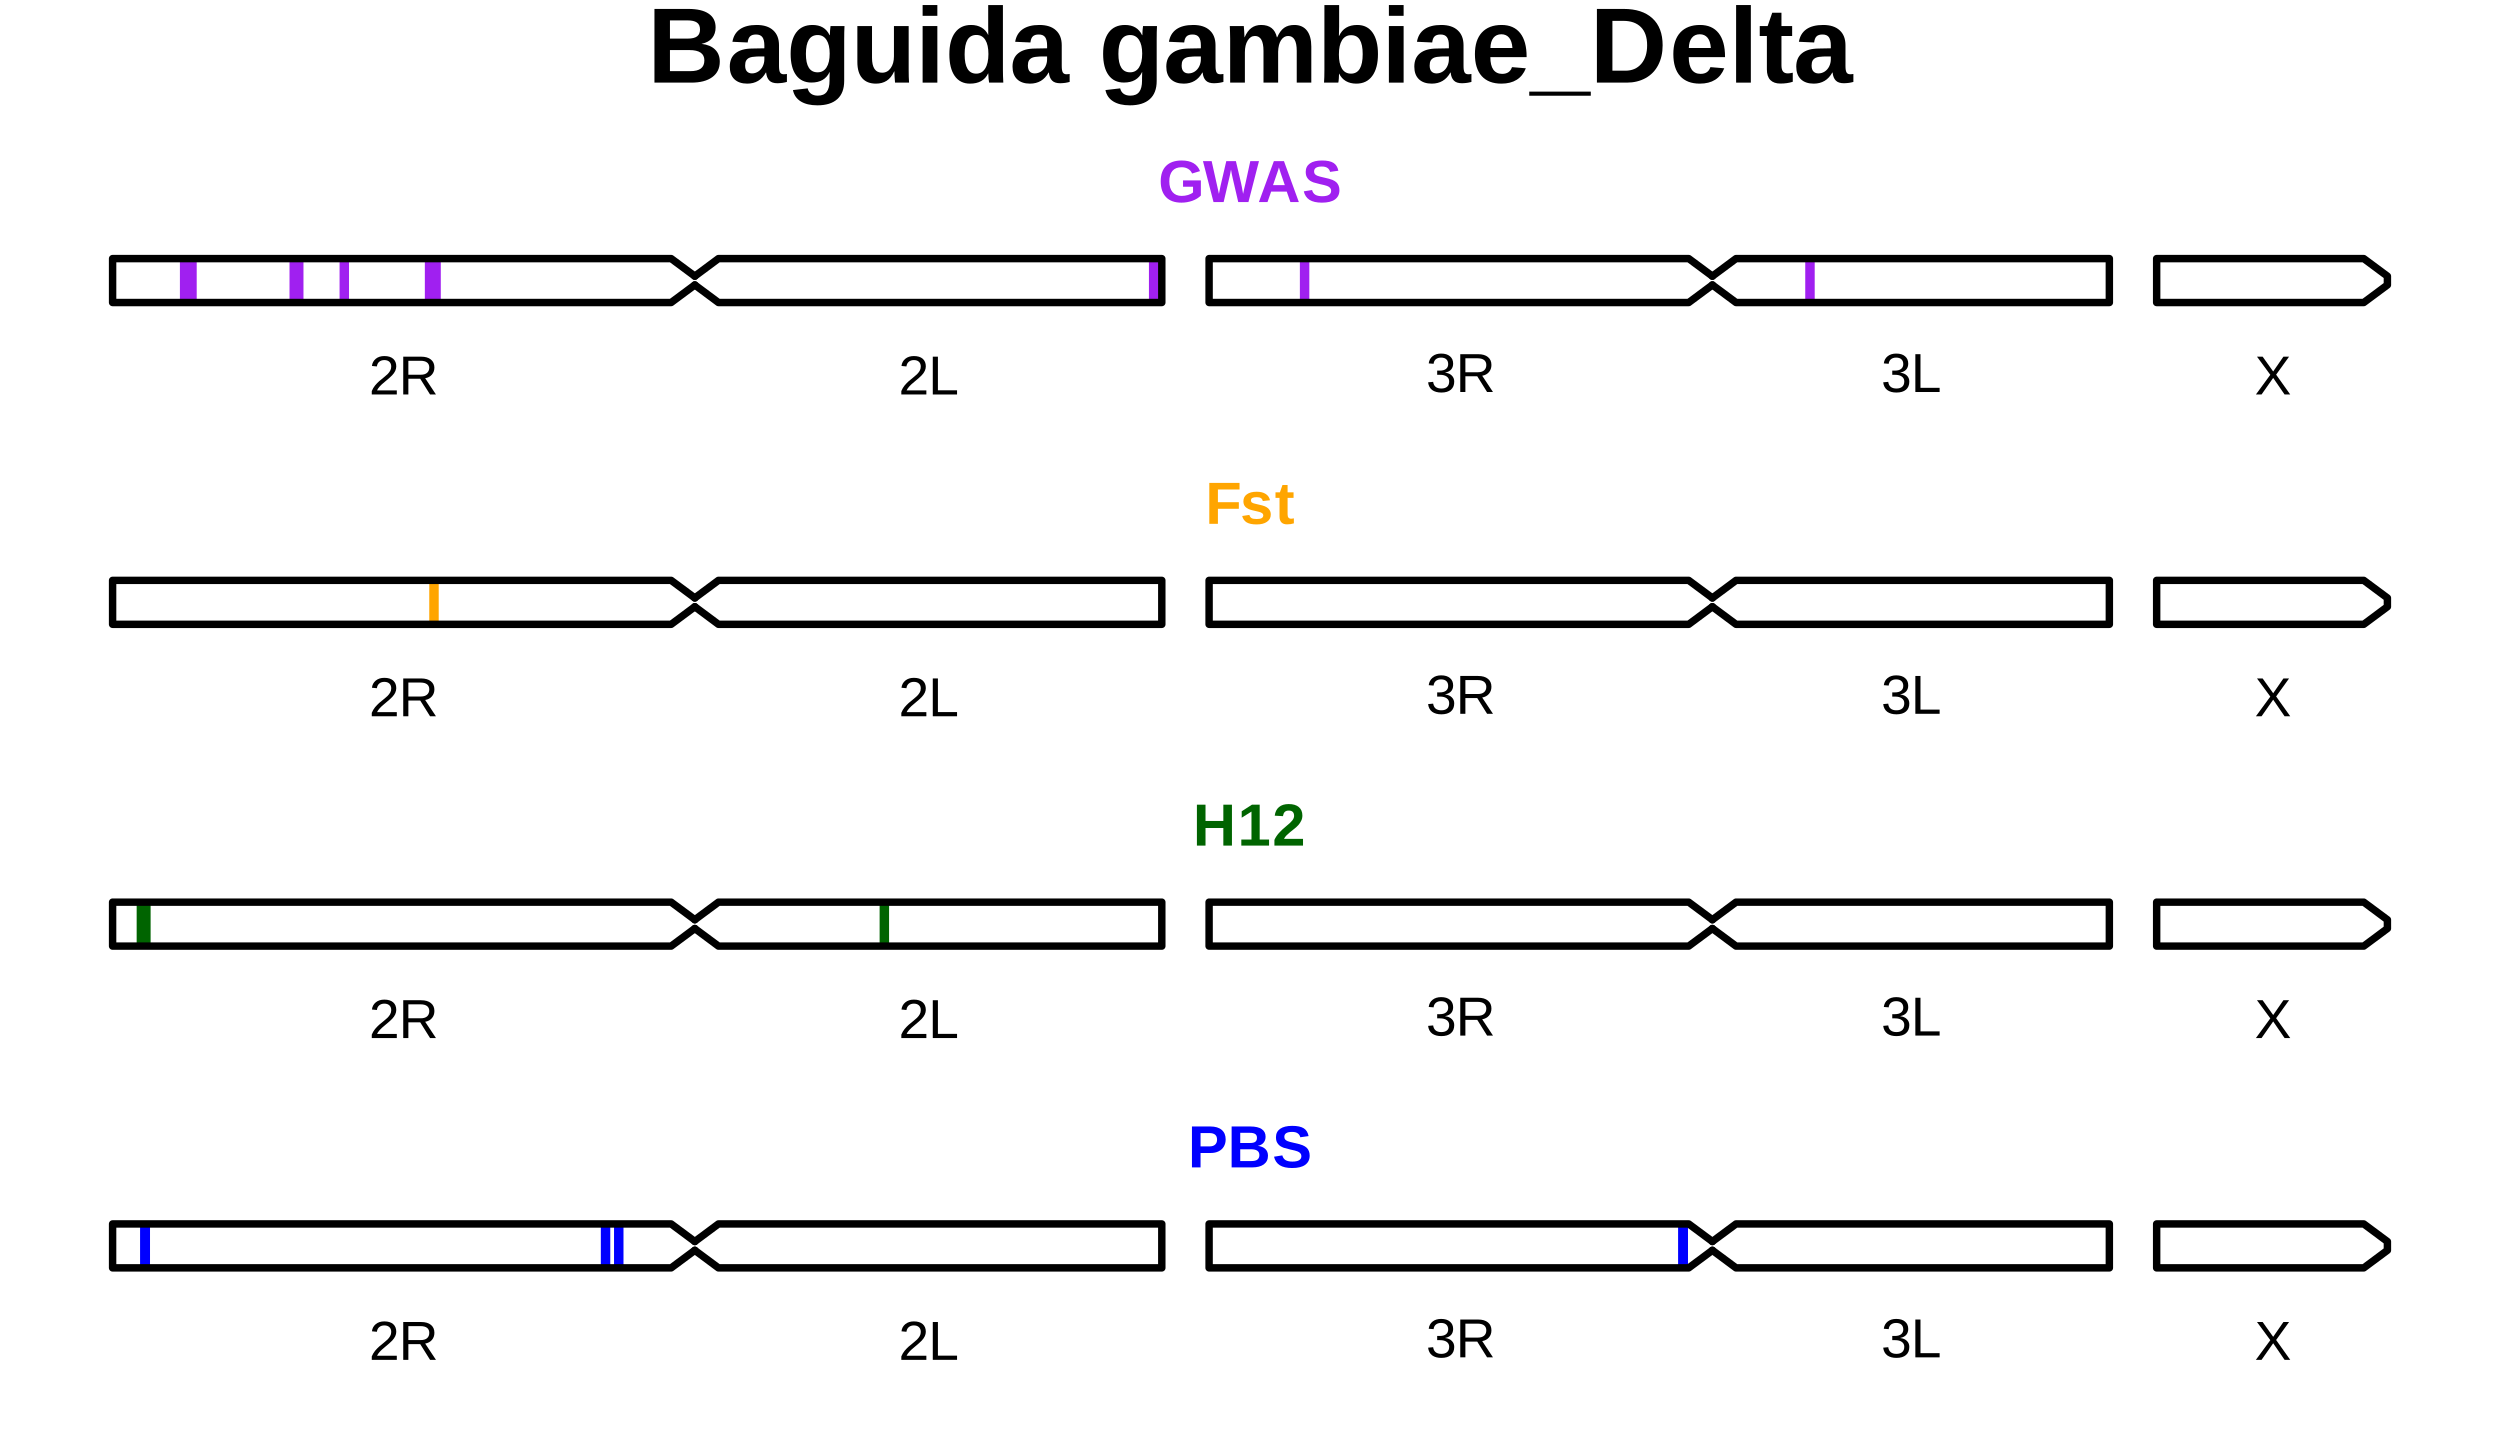 <?xml version="1.0" encoding="UTF-8"?>
<svg xmlns="http://www.w3.org/2000/svg" xmlns:xlink="http://www.w3.org/1999/xlink" width="504pt" height="288pt" viewBox="0 0 504 288" version="1.1">
<defs>
<g>
<symbol overflow="visible" id="glyph0-0">
<path style="stroke:none;" d="M 1.109 -7.625 L 7.203 -7.625 L 7.203 0 L 1.109 0 Z M 1.516 -7.219 L 1.516 -0.406 L 6.797 -0.406 L 6.797 -7.219 Z M 1.516 -7.219 "/>
</symbol>
<symbol overflow="visible" id="glyph0-1">
<path style="stroke:none;" d="M 0.562 0 L 0.562 -0.688 C 0.738 -1.113 0.957 -1.488 1.219 -1.812 C 1.488 -2.133 1.77 -2.426 2.062 -2.688 C 2.363 -2.945 2.656 -3.188 2.938 -3.406 C 3.227 -3.633 3.488 -3.859 3.719 -4.078 C 3.945 -4.305 4.129 -4.539 4.266 -4.781 C 4.41 -5.031 4.484 -5.312 4.484 -5.625 C 4.484 -6.039 4.359 -6.363 4.109 -6.594 C 3.867 -6.82 3.531 -6.938 3.094 -6.938 C 2.676 -6.938 2.332 -6.82 2.062 -6.594 C 1.801 -6.375 1.645 -6.062 1.594 -5.656 L 0.594 -5.75 C 0.664 -6.352 0.926 -6.836 1.375 -7.203 C 1.82 -7.566 2.395 -7.75 3.094 -7.75 C 3.863 -7.75 4.457 -7.566 4.875 -7.203 C 5.289 -6.836 5.5 -6.32 5.5 -5.656 C 5.5 -5.363 5.43 -5.066 5.297 -4.766 C 5.16 -4.473 4.957 -4.18 4.688 -3.891 C 4.414 -3.598 3.906 -3.145 3.156 -2.531 C 2.738 -2.195 2.406 -1.891 2.156 -1.609 C 1.914 -1.336 1.738 -1.078 1.625 -0.828 L 5.609 -0.828 L 5.609 0 Z M 0.562 0 "/>
</symbol>
<symbol overflow="visible" id="glyph0-2">
<path style="stroke:none;" d="M 6.312 0 L 4.328 -3.172 L 1.938 -3.172 L 1.938 0 L 0.906 0 L 0.906 -7.625 L 4.5 -7.625 C 5.363 -7.625 6.023 -7.43 6.484 -7.047 C 6.953 -6.672 7.188 -6.141 7.188 -5.453 C 7.188 -4.879 7.02 -4.398 6.688 -4.016 C 6.363 -3.629 5.91 -3.383 5.328 -3.281 L 7.5 0 Z M 6.156 -5.438 C 6.156 -5.883 6.004 -6.223 5.703 -6.453 C 5.398 -6.68 4.969 -6.797 4.406 -6.797 L 1.938 -6.797 L 1.938 -3.984 L 4.438 -3.984 C 4.988 -3.984 5.41 -4.109 5.703 -4.359 C 6.004 -4.617 6.156 -4.977 6.156 -5.438 Z M 6.156 -5.438 "/>
</symbol>
<symbol overflow="visible" id="glyph0-3">
<path style="stroke:none;" d="M 0.906 0 L 0.906 -7.625 L 1.938 -7.625 L 1.938 -0.844 L 5.797 -0.844 L 5.797 0 Z M 0.906 0 "/>
</symbol>
<symbol overflow="visible" id="glyph0-4">
<path style="stroke:none;" d="M 5.688 -2.109 C 5.688 -1.398 5.461 -0.852 5.016 -0.469 C 4.566 -0.082 3.926 0.109 3.094 0.109 C 2.32 0.109 1.703 -0.062 1.234 -0.406 C 0.773 -0.758 0.504 -1.273 0.422 -1.953 L 1.438 -2.047 C 1.562 -1.148 2.113 -0.703 3.094 -0.703 C 3.582 -0.703 3.969 -0.82 4.25 -1.062 C 4.531 -1.301 4.672 -1.66 4.672 -2.141 C 4.672 -2.555 4.508 -2.879 4.188 -3.109 C 3.863 -3.348 3.406 -3.469 2.812 -3.469 L 2.25 -3.469 L 2.25 -4.312 L 2.781 -4.312 C 3.32 -4.312 3.738 -4.426 4.031 -4.656 C 4.32 -4.883 4.469 -5.207 4.469 -5.625 C 4.469 -6.031 4.348 -6.348 4.109 -6.578 C 3.867 -6.816 3.508 -6.938 3.031 -6.938 C 2.602 -6.938 2.254 -6.828 1.984 -6.609 C 1.723 -6.391 1.57 -6.082 1.531 -5.688 L 0.547 -5.766 C 0.617 -6.379 0.879 -6.863 1.328 -7.219 C 1.773 -7.57 2.348 -7.75 3.047 -7.75 C 3.816 -7.75 4.41 -7.566 4.828 -7.203 C 5.254 -6.848 5.469 -6.352 5.469 -5.719 C 5.469 -5.238 5.332 -4.844 5.062 -4.531 C 4.789 -4.227 4.395 -4.023 3.875 -3.922 L 3.875 -3.891 C 4.445 -3.828 4.891 -3.633 5.203 -3.312 C 5.523 -3 5.688 -2.598 5.688 -2.109 Z M 5.688 -2.109 "/>
</symbol>
<symbol overflow="visible" id="glyph0-5">
<path style="stroke:none;" d="M 6.031 0 L 3.734 -3.344 L 1.391 0 L 0.25 0 L 3.156 -3.969 L 0.469 -7.625 L 1.609 -7.625 L 3.734 -4.641 L 5.797 -7.625 L 6.938 -7.625 L 4.328 -4 L 7.172 0 Z M 6.031 0 "/>
</symbol>
<symbol overflow="visible" id="glyph1-0">
<path style="stroke:none;" d="M 1.203 -8.25 L 7.797 -8.25 L 7.797 0 L 1.203 0 Z M 1.641 -7.812 L 1.641 -0.453 L 7.344 -0.453 L 7.344 -7.812 Z M 1.641 -7.812 "/>
</symbol>
<symbol overflow="visible" id="glyph1-1">
<path style="stroke:none;" d="M 4.719 -1.234 C 5.164 -1.234 5.598 -1.297 6.016 -1.422 C 6.441 -1.555 6.773 -1.727 7.016 -1.938 L 7.016 -3.078 L 5 -3.078 L 5 -4.359 L 8.594 -4.359 L 8.594 -1.312 C 8.156 -0.863 7.582 -0.508 6.875 -0.25 C 6.176 0 5.441 0.125 4.672 0.125 C 3.328 0.125 2.297 -0.242 1.578 -0.984 C 0.859 -1.734 0.5 -2.797 0.5 -4.172 C 0.5 -5.523 0.859 -6.562 1.578 -7.281 C 2.305 -8.008 3.352 -8.375 4.719 -8.375 C 6.656 -8.375 7.891 -7.66 8.422 -6.234 L 6.828 -5.75 C 6.648 -6.164 6.379 -6.477 6.016 -6.688 C 5.648 -6.906 5.219 -7.016 4.719 -7.016 C 3.906 -7.016 3.285 -6.77 2.859 -6.281 C 2.441 -5.789 2.234 -5.086 2.234 -4.172 C 2.234 -3.234 2.453 -2.508 2.891 -2 C 3.328 -1.488 3.938 -1.234 4.719 -1.234 Z M 4.719 -1.234 "/>
</symbol>
<symbol overflow="visible" id="glyph1-2">
<path style="stroke:none;" d="M 9.188 0 L 7.125 0 L 6.016 -4.781 C 5.879 -5.344 5.766 -5.93 5.672 -6.547 C 5.578 -6.023 5.5 -5.629 5.438 -5.359 C 5.375 -5.098 4.957 -3.312 4.188 0 L 2.141 0 L 0.016 -8.25 L 1.766 -8.25 L 2.953 -2.922 L 3.234 -1.641 C 3.336 -2.18 3.441 -2.695 3.547 -3.188 C 3.648 -3.688 4.039 -5.375 4.719 -8.25 L 6.656 -8.25 L 7.688 -3.859 C 7.77 -3.535 7.91 -2.797 8.109 -1.641 L 8.25 -2.312 L 8.562 -3.656 L 9.562 -8.25 L 11.312 -8.25 Z M 9.188 0 "/>
</symbol>
<symbol overflow="visible" id="glyph1-3">
<path style="stroke:none;" d="M 6.641 0 L 5.906 -2.109 L 2.766 -2.109 L 2.031 0 L 0.297 0 L 3.312 -8.25 L 5.344 -8.25 L 8.344 0 Z M 4.328 -6.984 L 4.297 -6.859 C 4.254 -6.711 4.207 -6.551 4.156 -6.375 C 4.102 -6.195 3.766 -5.207 3.141 -3.406 L 5.516 -3.406 L 4.703 -5.781 L 4.453 -6.578 Z M 4.328 -6.984 "/>
</symbol>
<symbol overflow="visible" id="glyph1-4">
<path style="stroke:none;" d="M 7.531 -2.375 C 7.531 -1.57 7.227 -0.953 6.625 -0.516 C 6.031 -0.086 5.156 0.125 4 0.125 C 2.938 0.125 2.102 -0.062 1.5 -0.438 C 0.906 -0.82 0.52 -1.395 0.344 -2.156 L 2.016 -2.422 C 2.129 -1.984 2.348 -1.664 2.672 -1.469 C 3.004 -1.27 3.461 -1.172 4.047 -1.172 C 5.254 -1.172 5.859 -1.539 5.859 -2.281 C 5.859 -2.508 5.785 -2.703 5.641 -2.859 C 5.504 -3.016 5.312 -3.141 5.062 -3.234 C 4.812 -3.336 4.328 -3.461 3.609 -3.609 C 2.992 -3.754 2.562 -3.867 2.312 -3.953 C 2.07 -4.047 1.852 -4.148 1.656 -4.266 C 1.469 -4.391 1.305 -4.535 1.172 -4.703 C 1.035 -4.867 0.926 -5.062 0.844 -5.281 C 0.77 -5.508 0.734 -5.773 0.734 -6.078 C 0.734 -6.816 1.016 -7.383 1.578 -7.781 C 2.141 -8.176 2.953 -8.375 4.016 -8.375 C 5.047 -8.375 5.816 -8.211 6.328 -7.891 C 6.836 -7.578 7.164 -7.051 7.312 -6.312 L 5.641 -6.078 C 5.555 -6.43 5.379 -6.695 5.109 -6.875 C 4.848 -7.062 4.473 -7.156 3.984 -7.156 C 2.941 -7.156 2.422 -6.828 2.422 -6.172 C 2.422 -5.953 2.473 -5.773 2.578 -5.641 C 2.691 -5.504 2.859 -5.391 3.078 -5.297 C 3.297 -5.203 3.738 -5.082 4.406 -4.938 C 5.195 -4.77 5.766 -4.613 6.109 -4.469 C 6.453 -4.32 6.723 -4.156 6.922 -3.969 C 7.117 -3.781 7.27 -3.551 7.375 -3.281 C 7.477 -3.02 7.531 -2.719 7.531 -2.375 Z M 7.531 -2.375 "/>
</symbol>
<symbol overflow="visible" id="glyph1-5">
<path style="stroke:none;" d="M 2.531 -6.922 L 2.531 -4.359 L 6.75 -4.359 L 6.75 -3.031 L 2.531 -3.031 L 2.531 0 L 0.797 0 L 0.797 -8.25 L 6.891 -8.25 L 6.891 -6.922 Z M 2.531 -6.922 "/>
</symbol>
<symbol overflow="visible" id="glyph1-6">
<path style="stroke:none;" d="M 6.188 -1.859 C 6.188 -1.242 5.93 -0.758 5.422 -0.406 C 4.922 -0.051 4.227 0.125 3.344 0.125 C 2.477 0.125 1.812 -0.008 1.344 -0.281 C 0.883 -0.562 0.578 -0.992 0.422 -1.578 L 1.875 -1.797 C 1.957 -1.492 2.098 -1.281 2.297 -1.156 C 2.492 -1.031 2.844 -0.969 3.344 -0.969 C 3.801 -0.969 4.133 -1.023 4.344 -1.141 C 4.562 -1.266 4.672 -1.453 4.672 -1.703 C 4.672 -1.898 4.582 -2.055 4.406 -2.172 C 4.238 -2.297 3.953 -2.398 3.547 -2.484 C 2.617 -2.672 1.992 -2.844 1.672 -3 C 1.348 -3.156 1.098 -3.359 0.922 -3.609 C 0.754 -3.859 0.672 -4.172 0.672 -4.547 C 0.672 -5.148 0.906 -5.617 1.375 -5.953 C 1.844 -6.297 2.504 -6.469 3.359 -6.469 C 4.109 -6.469 4.711 -6.316 5.172 -6.016 C 5.629 -5.723 5.914 -5.301 6.031 -4.75 L 4.578 -4.594 C 4.523 -4.852 4.406 -5.047 4.219 -5.172 C 4.039 -5.305 3.754 -5.375 3.359 -5.375 C 2.961 -5.375 2.664 -5.32 2.469 -5.219 C 2.281 -5.113 2.188 -4.945 2.188 -4.719 C 2.188 -4.531 2.258 -4.383 2.406 -4.281 C 2.562 -4.176 2.816 -4.086 3.172 -4.016 C 3.672 -3.91 4.109 -3.805 4.484 -3.703 C 4.867 -3.598 5.176 -3.469 5.406 -3.312 C 5.645 -3.164 5.832 -2.973 5.969 -2.734 C 6.113 -2.504 6.188 -2.211 6.188 -1.859 Z M 6.188 -1.859 "/>
</symbol>
<symbol overflow="visible" id="glyph1-7">
<path style="stroke:none;" d="M 2.469 0.109 C 1.977 0.109 1.602 -0.02 1.344 -0.281 C 1.082 -0.551 0.953 -0.953 0.953 -1.484 L 0.953 -5.234 L 0.141 -5.234 L 0.141 -6.344 L 1.031 -6.344 L 1.547 -7.828 L 2.578 -7.828 L 2.578 -6.344 L 3.781 -6.344 L 3.781 -5.234 L 2.578 -5.234 L 2.578 -1.938 C 2.578 -1.625 2.633 -1.395 2.75 -1.25 C 2.875 -1.102 3.055 -1.031 3.297 -1.031 C 3.43 -1.031 3.613 -1.055 3.844 -1.109 L 3.844 -0.094 C 3.438 0.039 2.977 0.109 2.469 0.109 Z M 2.469 0.109 "/>
</symbol>
<symbol overflow="visible" id="glyph1-8">
<path style="stroke:none;" d="M 6.125 0 L 6.125 -3.547 L 2.531 -3.547 L 2.531 0 L 0.797 0 L 0.797 -8.25 L 2.531 -8.25 L 2.531 -4.969 L 6.125 -4.969 L 6.125 -8.25 L 7.859 -8.25 L 7.859 0 Z M 6.125 0 "/>
</symbol>
<symbol overflow="visible" id="glyph1-9">
<path style="stroke:none;" d="M 0.75 0 L 0.75 -1.219 L 2.797 -1.219 L 2.797 -6.859 L 0.828 -5.625 L 0.828 -6.922 L 2.891 -8.25 L 4.453 -8.25 L 4.453 -1.219 L 6.344 -1.219 L 6.344 0 Z M 0.75 0 "/>
</symbol>
<symbol overflow="visible" id="glyph1-10">
<path style="stroke:none;" d="M 0.422 0 L 0.422 -1.141 C 0.629 -1.617 0.93 -2.082 1.328 -2.531 C 1.723 -2.977 2.223 -3.445 2.828 -3.938 C 3.41 -4.406 3.816 -4.789 4.047 -5.094 C 4.273 -5.395 4.391 -5.691 4.391 -5.984 C 4.391 -6.703 4.031 -7.062 3.312 -7.062 C 2.957 -7.062 2.688 -6.969 2.5 -6.781 C 2.32 -6.594 2.203 -6.312 2.141 -5.938 L 0.484 -6.031 C 0.578 -6.789 0.863 -7.367 1.344 -7.766 C 1.82 -8.172 2.473 -8.375 3.297 -8.375 C 4.191 -8.375 4.875 -8.172 5.344 -7.766 C 5.82 -7.359 6.062 -6.789 6.062 -6.062 C 6.062 -5.676 5.984 -5.328 5.828 -5.016 C 5.68 -4.703 5.488 -4.41 5.25 -4.141 C 5.008 -3.879 4.742 -3.633 4.453 -3.406 C 4.16 -3.176 3.879 -2.953 3.609 -2.734 C 3.336 -2.516 3.086 -2.289 2.859 -2.062 C 2.641 -1.844 2.473 -1.609 2.359 -1.359 L 6.188 -1.359 L 6.188 0 Z M 0.422 0 "/>
</symbol>
<symbol overflow="visible" id="glyph1-11">
<path style="stroke:none;" d="M 7.594 -5.641 C 7.594 -5.109 7.473 -4.633 7.234 -4.219 C 6.992 -3.801 6.645 -3.477 6.188 -3.25 C 5.738 -3.02 5.203 -2.906 4.578 -2.906 L 2.531 -2.906 L 2.531 0 L 0.797 0 L 0.797 -8.25 L 4.516 -8.25 C 5.504 -8.25 6.266 -8.02 6.797 -7.562 C 7.328 -7.113 7.594 -6.473 7.594 -5.641 Z M 5.859 -5.609 C 5.859 -6.484 5.344 -6.922 4.312 -6.922 L 2.531 -6.922 L 2.531 -4.234 L 4.359 -4.234 C 4.836 -4.234 5.207 -4.352 5.469 -4.594 C 5.727 -4.832 5.859 -5.172 5.859 -5.609 Z M 5.859 -5.609 "/>
</symbol>
<symbol overflow="visible" id="glyph1-12">
<path style="stroke:none;" d="M 8.125 -2.359 C 8.125 -1.609 7.844 -1.023 7.281 -0.609 C 6.719 -0.203 5.938 0 4.938 0 L 0.797 0 L 0.797 -8.25 L 4.578 -8.25 C 5.586 -8.25 6.348 -8.07 6.859 -7.719 C 7.379 -7.375 7.641 -6.863 7.641 -6.188 C 7.641 -5.719 7.508 -5.32 7.25 -5 C 7 -4.676 6.609 -4.457 6.078 -4.344 C 6.742 -4.258 7.25 -4.047 7.594 -3.703 C 7.945 -3.367 8.125 -2.922 8.125 -2.359 Z M 5.906 -5.953 C 5.906 -6.316 5.785 -6.578 5.547 -6.734 C 5.316 -6.891 4.969 -6.969 4.5 -6.969 L 2.531 -6.969 L 2.531 -4.922 L 4.516 -4.922 C 5.004 -4.922 5.359 -5.004 5.578 -5.172 C 5.797 -5.348 5.906 -5.609 5.906 -5.953 Z M 6.391 -2.484 C 6.391 -3.266 5.832 -3.656 4.719 -3.656 L 2.531 -3.656 L 2.531 -1.281 L 4.781 -1.281 C 5.344 -1.281 5.75 -1.379 6 -1.578 C 6.258 -1.785 6.391 -2.086 6.391 -2.484 Z M 6.391 -2.484 "/>
</symbol>
<symbol overflow="visible" id="glyph2-0">
<path style="stroke:none;" d="M 2.156 -14.859 L 14.016 -14.859 L 14.016 0 L 2.156 0 Z M 2.969 -14.062 L 2.969 -0.797 L 13.219 -0.797 L 13.219 -14.062 Z M 2.969 -14.062 "/>
</symbol>
<symbol overflow="visible" id="glyph2-1">
<path style="stroke:none;" d="M 14.609 -4.234 C 14.609 -2.891 14.102 -1.848 13.094 -1.109 C 12.082 -0.367 10.676 0 8.875 0 L 1.438 0 L 1.438 -14.859 L 8.25 -14.859 C 10.062 -14.859 11.43 -14.539 12.359 -13.906 C 13.297 -13.281 13.766 -12.352 13.766 -11.125 C 13.766 -10.281 13.531 -9.566 13.062 -8.984 C 12.594 -8.41 11.879 -8.02 10.922 -7.812 C 12.117 -7.676 13.031 -7.297 13.656 -6.672 C 14.289 -6.055 14.609 -5.242 14.609 -4.234 Z M 10.625 -10.703 C 10.625 -11.367 10.41 -11.844 9.984 -12.125 C 9.566 -12.406 8.938 -12.547 8.094 -12.547 L 4.562 -12.547 L 4.562 -8.875 L 8.125 -8.875 C 9 -8.875 9.633 -9.023 10.031 -9.328 C 10.426 -9.629 10.625 -10.086 10.625 -10.703 Z M 11.5 -4.484 C 11.5 -5.867 10.5 -6.562 8.5 -6.562 L 4.562 -6.562 L 4.562 -2.312 L 8.609 -2.312 C 9.609 -2.312 10.336 -2.488 10.797 -2.844 C 11.266 -3.207 11.5 -3.754 11.5 -4.484 Z M 11.5 -4.484 "/>
</symbol>
<symbol overflow="visible" id="glyph2-2">
<path style="stroke:none;" d="M 4.141 0.203 C 3.035 0.203 2.172 -0.094 1.547 -0.688 C 0.93 -1.289 0.625 -2.133 0.625 -3.219 C 0.625 -4.406 1.008 -5.305 1.781 -5.922 C 2.551 -6.547 3.672 -6.863 5.141 -6.875 L 7.594 -6.922 L 7.594 -7.5 C 7.594 -8.238 7.461 -8.789 7.203 -9.156 C 6.941 -9.52 6.516 -9.703 5.922 -9.703 C 5.379 -9.703 4.977 -9.578 4.719 -9.328 C 4.457 -9.078 4.297 -8.664 4.234 -8.094 L 1.156 -8.234 C 1.344 -9.348 1.848 -10.191 2.672 -10.766 C 3.492 -11.336 4.617 -11.625 6.047 -11.625 C 7.492 -11.625 8.602 -11.266 9.375 -10.547 C 10.156 -9.836 10.547 -8.832 10.547 -7.531 L 10.547 -3.375 C 10.547 -2.738 10.617 -2.297 10.766 -2.047 C 10.91 -1.805 11.156 -1.688 11.5 -1.688 C 11.719 -1.688 11.93 -1.707 12.141 -1.75 L 12.141 -0.141 C 11.973 -0.098 11.816 -0.062 11.672 -0.031 C 11.535 0 11.395 0.023 11.25 0.047 C 11.113 0.066 10.961 0.082 10.797 0.094 C 10.641 0.113 10.457 0.125 10.25 0.125 C 9.5 0.125 8.945 -0.055 8.594 -0.422 C 8.238 -0.785 8.023 -1.32 7.953 -2.031 L 7.891 -2.031 C 7.066 -0.539 5.816 0.203 4.141 0.203 Z M 7.594 -5.281 L 6.078 -5.266 C 5.391 -5.234 4.898 -5.156 4.609 -5.031 C 4.316 -4.906 4.094 -4.719 3.938 -4.469 C 3.789 -4.219 3.719 -3.879 3.719 -3.453 C 3.719 -2.91 3.844 -2.508 4.094 -2.25 C 4.344 -1.988 4.676 -1.859 5.094 -1.859 C 5.551 -1.859 5.973 -1.984 6.359 -2.234 C 6.742 -2.484 7.047 -2.832 7.266 -3.281 C 7.484 -3.727 7.594 -4.203 7.594 -4.703 Z M 7.594 -5.281 "/>
</symbol>
<symbol overflow="visible" id="glyph2-3">
<path style="stroke:none;" d="M 6.281 4.578 C 4.895 4.578 3.773 4.312 2.922 3.781 C 2.078 3.25 1.555 2.488 1.359 1.5 L 4.328 1.156 C 4.43 1.613 4.656 1.973 5 2.234 C 5.352 2.492 5.812 2.625 6.375 2.625 C 7.195 2.625 7.797 2.367 8.172 1.859 C 8.547 1.359 8.734 0.609 8.734 -0.391 L 8.734 -0.984 L 8.766 -2.125 L 8.734 -2.125 C 8.086 -0.719 6.867 -0.016 5.078 -0.016 C 3.742 -0.016 2.711 -0.516 1.984 -1.516 C 1.254 -2.516 0.891 -3.941 0.891 -5.797 C 0.891 -7.66 1.266 -9.098 2.016 -10.109 C 2.766 -11.117 3.859 -11.625 5.297 -11.625 C 6.953 -11.625 8.098 -10.941 8.734 -9.578 L 8.797 -9.578 C 8.797 -9.816 8.812 -10.145 8.844 -10.562 C 8.875 -10.988 8.906 -11.27 8.938 -11.406 L 11.75 -11.406 C 11.707 -10.645 11.688 -9.766 11.688 -8.766 L 11.688 -0.344 C 11.688 1.281 11.223 2.504 10.297 3.328 C 9.379 4.16 8.039 4.578 6.281 4.578 Z M 8.766 -5.859 C 8.766 -7.035 8.551 -7.953 8.125 -8.609 C 7.707 -9.266 7.113 -9.594 6.344 -9.594 C 4.758 -9.594 3.969 -8.328 3.969 -5.797 C 3.969 -3.316 4.754 -2.078 6.328 -2.078 C 7.109 -2.078 7.707 -2.406 8.125 -3.062 C 8.551 -3.719 8.766 -4.648 8.766 -5.859 Z M 8.766 -5.859 "/>
</symbol>
<symbol overflow="visible" id="glyph2-4">
<path style="stroke:none;" d="M 4.297 -11.406 L 4.297 -5.016 C 4.297 -3.004 4.973 -2 6.328 -2 C 7.047 -2 7.625 -2.305 8.062 -2.922 C 8.5 -3.535 8.719 -4.328 8.719 -5.297 L 8.719 -11.406 L 11.688 -11.406 L 11.688 -2.547 C 11.688 -1.578 11.711 -0.727 11.766 0 L 8.938 0 C 8.852 -1.008 8.812 -1.766 8.812 -2.266 L 8.766 -2.266 C 8.367 -1.398 7.863 -0.77 7.25 -0.375 C 6.645 0.008 5.926 0.203 5.094 0.203 C 3.883 0.203 2.957 -0.164 2.312 -0.906 C 1.664 -1.645 1.344 -2.734 1.344 -4.172 L 1.344 -11.406 Z M 4.297 -11.406 "/>
</symbol>
<symbol overflow="visible" id="glyph2-5">
<path style="stroke:none;" d="M 1.5 -13.469 L 1.5 -15.641 L 4.469 -15.641 L 4.469 -13.469 Z M 1.5 0 L 1.5 -11.406 L 4.469 -11.406 L 4.469 0 Z M 1.5 0 "/>
</symbol>
<symbol overflow="visible" id="glyph2-6">
<path style="stroke:none;" d="M 8.906 0 C 8.875 -0.102 8.836 -0.367 8.797 -0.797 C 8.754 -1.223 8.734 -1.578 8.734 -1.859 L 8.703 -1.859 C 8.055 -0.484 6.836 0.203 5.047 0.203 C 3.723 0.203 2.695 -0.312 1.969 -1.344 C 1.25 -2.383 0.891 -3.832 0.891 -5.688 C 0.891 -7.582 1.27 -9.047 2.031 -10.078 C 2.789 -11.109 3.867 -11.625 5.266 -11.625 C 6.078 -11.625 6.773 -11.453 7.359 -11.109 C 7.953 -10.773 8.406 -10.273 8.719 -9.609 L 8.734 -9.609 L 8.719 -11.484 L 8.719 -15.641 L 11.688 -15.641 L 11.688 -2.484 C 11.688 -1.785 11.711 -0.957 11.766 0 Z M 8.766 -5.766 C 8.766 -6.992 8.555 -7.941 8.141 -8.609 C 7.734 -9.273 7.129 -9.609 6.328 -9.609 C 5.535 -9.609 4.941 -9.285 4.547 -8.641 C 4.16 -7.992 3.969 -7.008 3.969 -5.688 C 3.969 -3.102 4.75 -1.812 6.312 -1.812 C 7.082 -1.812 7.68 -2.156 8.109 -2.844 C 8.547 -3.531 8.766 -4.504 8.766 -5.766 Z M 8.766 -5.766 "/>
</symbol>
<symbol overflow="visible" id="glyph2-7">
<path style="stroke:none;" d=""/>
</symbol>
<symbol overflow="visible" id="glyph2-8">
<path style="stroke:none;" d="M 8.219 0 L 8.219 -6.406 C 8.219 -8.406 7.645 -9.406 6.5 -9.406 C 5.895 -9.406 5.406 -9.098 5.031 -8.484 C 4.656 -7.879 4.469 -7.086 4.469 -6.109 L 4.469 0 L 1.5 0 L 1.5 -8.859 C 1.5 -9.473 1.488 -9.973 1.469 -10.359 C 1.457 -10.742 1.441 -11.094 1.422 -11.406 L 4.25 -11.406 C 4.27 -11.27 4.297 -10.91 4.328 -10.328 C 4.367 -9.754 4.391 -9.359 4.391 -9.141 L 4.422 -9.141 C 4.797 -10.016 5.254 -10.645 5.797 -11.031 C 6.336 -11.426 6.988 -11.625 7.75 -11.625 C 9.488 -11.625 10.547 -10.797 10.922 -9.141 L 10.984 -9.141 C 11.367 -10.023 11.832 -10.66 12.375 -11.047 C 12.914 -11.43 13.602 -11.625 14.438 -11.625 C 15.551 -11.625 16.398 -11.242 16.984 -10.484 C 17.566 -9.734 17.859 -8.656 17.859 -7.25 L 17.859 0 L 14.922 0 L 14.922 -6.406 C 14.922 -8.406 14.344 -9.406 13.188 -9.406 C 12.613 -9.406 12.141 -9.125 11.766 -8.562 C 11.398 -8.008 11.203 -7.238 11.172 -6.25 L 11.172 0 Z M 8.219 0 "/>
</symbol>
<symbol overflow="visible" id="glyph2-9">
<path style="stroke:none;" d="M 12.297 -5.75 C 12.297 -3.863 11.914 -2.398 11.156 -1.359 C 10.406 -0.316 9.328 0.203 7.922 0.203 C 7.117 0.203 6.422 0.031 5.828 -0.312 C 5.234 -0.664 4.781 -1.172 4.469 -1.828 L 4.453 -1.828 C 4.453 -1.586 4.438 -1.25 4.406 -0.812 C 4.375 -0.383 4.336 -0.113 4.297 0 L 1.422 0 C 1.473 -0.656 1.5 -1.523 1.5 -2.609 L 1.5 -15.641 L 4.469 -15.641 L 4.469 -11.281 L 4.422 -9.422 L 4.469 -9.422 C 5.133 -10.891 6.352 -11.625 8.125 -11.625 C 9.469 -11.625 10.5 -11.109 11.219 -10.078 C 11.938 -9.055 12.297 -7.613 12.297 -5.75 Z M 9.219 -5.75 C 9.219 -7.039 9.023 -8 8.641 -8.625 C 8.266 -9.25 7.68 -9.562 6.891 -9.562 C 6.086 -9.562 5.473 -9.223 5.047 -8.547 C 4.629 -7.879 4.422 -6.914 4.422 -5.656 C 4.422 -4.445 4.625 -3.504 5.031 -2.828 C 5.445 -2.148 6.055 -1.812 6.859 -1.812 C 8.43 -1.812 9.219 -3.125 9.219 -5.75 Z M 9.219 -5.75 "/>
</symbol>
<symbol overflow="visible" id="glyph2-10">
<path style="stroke:none;" d="M 6.172 0.203 C 4.461 0.203 3.145 -0.301 2.219 -1.312 C 1.301 -2.332 0.844 -3.812 0.844 -5.75 C 0.844 -7.633 1.305 -9.082 2.234 -10.094 C 3.172 -11.113 4.5 -11.625 6.219 -11.625 C 7.852 -11.625 9.102 -11.078 9.969 -9.984 C 10.832 -8.898 11.266 -7.312 11.266 -5.219 L 11.266 -5.141 L 3.953 -5.141 C 3.953 -4.023 4.156 -3.18 4.562 -2.609 C 4.977 -2.047 5.566 -1.766 6.328 -1.766 C 7.367 -1.766 8.031 -2.219 8.312 -3.125 L 11.109 -2.891 C 10.297 -0.828 8.648 0.203 6.172 0.203 Z M 6.172 -9.75 C 5.484 -9.75 4.945 -9.504 4.562 -9.016 C 4.188 -8.535 3.988 -7.859 3.969 -6.984 L 8.406 -6.984 C 8.344 -7.91 8.117 -8.602 7.734 -9.062 C 7.348 -9.52 6.828 -9.75 6.172 -9.75 Z M 6.172 -9.75 "/>
</symbol>
<symbol overflow="visible" id="glyph2-11">
<path style="stroke:none;" d="M -0.203 2.641 L -0.203 1.812 L 12.203 1.812 L 12.203 2.641 Z M -0.203 2.641 "/>
</symbol>
<symbol overflow="visible" id="glyph2-12">
<path style="stroke:none;" d="M 14.688 -7.531 C 14.688 -6 14.383 -4.66 13.781 -3.516 C 13.188 -2.379 12.336 -1.508 11.234 -0.906 C 10.129 -0.301 8.867 0 7.453 0 L 1.438 0 L 1.438 -14.859 L 6.828 -14.859 C 9.328 -14.859 11.258 -14.227 12.625 -12.969 C 14 -11.707 14.688 -9.895 14.688 -7.531 Z M 11.562 -7.531 C 11.562 -9.133 11.145 -10.352 10.312 -11.188 C 9.477 -12.031 8.297 -12.453 6.766 -12.453 L 4.562 -12.453 L 4.562 -2.406 L 7.188 -2.406 C 8.52 -2.406 9.582 -2.863 10.375 -3.781 C 11.164 -4.707 11.562 -5.957 11.562 -7.531 Z M 11.562 -7.531 "/>
</symbol>
<symbol overflow="visible" id="glyph2-13">
<path style="stroke:none;" d="M 1.5 0 L 1.5 -15.641 L 4.469 -15.641 L 4.469 0 Z M 1.5 0 "/>
</symbol>
<symbol overflow="visible" id="glyph2-14">
<path style="stroke:none;" d="M 4.422 0.188 C 3.555 0.188 2.883 -0.047 2.406 -0.516 C 1.938 -0.992 1.703 -1.711 1.703 -2.672 L 1.703 -9.406 L 0.266 -9.406 L 0.266 -11.406 L 1.859 -11.406 L 2.781 -14.094 L 4.641 -14.094 L 4.641 -11.406 L 6.797 -11.406 L 6.797 -9.406 L 4.641 -9.406 L 4.641 -3.484 C 4.641 -2.922 4.742 -2.508 4.953 -2.25 C 5.16 -1.988 5.488 -1.859 5.938 -1.859 C 6.164 -1.859 6.492 -1.906 6.922 -2 L 6.922 -0.172 C 6.191 0.066 5.359 0.188 4.422 0.188 Z M 4.422 0.188 "/>
</symbol>
</g>
</defs>
<g id="surface6">
<rect x="0" y="0" width="504" height="288" style="fill:rgb(100%,100%,100%);fill-opacity:1;stroke:none;"/>
<path style=" stroke:none;fill-rule:nonzero;fill:rgb(62.745%,12.549%,94.118%);fill-opacity:1;" d="M 231.625 60.988 L 233.531 60.988 L 233.531 52.129 L 231.625 52.129 Z M 231.625 60.988 "/>
<path style=" stroke:none;fill-rule:nonzero;fill:rgb(62.745%,12.549%,94.118%);fill-opacity:1;" d="M 231.773 60.988 L 233.68 60.988 L 233.68 52.129 L 231.773 52.129 Z M 231.773 60.988 "/>
<path style=" stroke:none;fill-rule:nonzero;fill:rgb(62.745%,12.549%,94.118%);fill-opacity:1;" d="M 58.367 60.988 L 60.273 60.988 L 60.273 52.129 L 58.367 52.129 Z M 58.367 60.988 "/>
<path style=" stroke:none;fill-rule:nonzero;fill:rgb(62.745%,12.549%,94.118%);fill-opacity:1;" d="M 58.547 60.988 L 60.453 60.988 L 60.453 52.129 L 58.547 52.129 Z M 58.547 60.988 "/>
<path style=" stroke:none;fill-rule:nonzero;fill:rgb(62.745%,12.549%,94.118%);fill-opacity:1;" d="M 59.273 60.988 L 61.18 60.988 L 61.18 52.129 L 59.273 52.129 Z M 59.273 60.988 "/>
<path style=" stroke:none;fill-rule:nonzero;fill:rgb(62.745%,12.549%,94.118%);fill-opacity:1;" d="M 68.457 60.988 L 70.363 60.988 L 70.363 52.129 L 68.457 52.129 Z M 68.457 60.988 "/>
<path style=" stroke:none;fill-rule:nonzero;fill:rgb(62.745%,12.549%,94.118%);fill-opacity:1;" d="M 85.648 60.988 L 87.555 60.988 L 87.555 52.129 L 85.648 52.129 Z M 85.648 60.988 "/>
<path style=" stroke:none;fill-rule:nonzero;fill:rgb(62.745%,12.549%,94.118%);fill-opacity:1;" d="M 85.812 60.988 L 87.719 60.988 L 87.719 52.129 L 85.812 52.129 Z M 85.812 60.988 "/>
<path style=" stroke:none;fill-rule:nonzero;fill:rgb(62.745%,12.549%,94.118%);fill-opacity:1;" d="M 86.59 60.988 L 88.496 60.988 L 88.496 52.129 L 86.59 52.129 Z M 86.59 60.988 "/>
<path style=" stroke:none;fill-rule:nonzero;fill:rgb(62.745%,12.549%,94.118%);fill-opacity:1;" d="M 86.957 60.988 L 88.863 60.988 L 88.863 52.129 L 86.957 52.129 Z M 86.957 60.988 "/>
<path style=" stroke:none;fill-rule:nonzero;fill:rgb(62.745%,12.549%,94.118%);fill-opacity:1;" d="M 36.27 60.988 L 38.176 60.988 L 38.176 52.129 L 36.27 52.129 Z M 36.27 60.988 "/>
<path style=" stroke:none;fill-rule:nonzero;fill:rgb(62.745%,12.549%,94.118%);fill-opacity:1;" d="M 36.426 60.988 L 38.332 60.988 L 38.332 52.129 L 36.426 52.129 Z M 36.426 60.988 "/>
<path style=" stroke:none;fill-rule:nonzero;fill:rgb(62.745%,12.549%,94.118%);fill-opacity:1;" d="M 36.617 60.988 L 38.523 60.988 L 38.523 52.129 L 36.617 52.129 Z M 36.617 60.988 "/>
<path style=" stroke:none;fill-rule:nonzero;fill:rgb(62.745%,12.549%,94.118%);fill-opacity:1;" d="M 37.75 60.988 L 39.656 60.988 L 39.656 52.129 L 37.75 52.129 Z M 37.75 60.988 "/>
<path style=" stroke:none;fill-rule:nonzero;fill:rgb(62.745%,12.549%,94.118%);fill-opacity:1;" d="M 363.938 60.988 L 365.844 60.988 L 365.844 52.129 L 363.938 52.129 Z M 363.938 60.988 "/>
<path style=" stroke:none;fill-rule:nonzero;fill:rgb(62.745%,12.549%,94.118%);fill-opacity:1;" d="M 262.055 60.988 L 263.961 60.988 L 263.961 52.129 L 262.055 52.129 Z M 262.055 60.988 "/>
<path style="fill:none;stroke-width:1.5;stroke-linecap:round;stroke-linejoin:round;stroke:rgb(0%,0%,0%);stroke-opacity:1;stroke-miterlimit:10;" d="M 140.074 57.445 L 135.305 60.988 L 22.699 60.988 L 22.699 52.133 L 135.305 52.133 L 140.074 55.676 "/>
<g style="fill:rgb(0%,0%,0%);fill-opacity:1;">
  <use xlink:href="#glyph0-1" x="74.387" y="79.529"/>
  <use xlink:href="#glyph0-2" x="80.387" y="79.529"/>
</g>
<path style="fill:none;stroke-width:1.5;stroke-linecap:round;stroke-linejoin:round;stroke:rgb(0%,0%,0%);stroke-opacity:1;stroke-miterlimit:10;" d="M 140.074 55.676 L 144.84 52.133 L 234.219 52.133 L 234.219 60.988 L 144.84 60.988 L 140.074 57.445 "/>
<g style="fill:rgb(0%,0%,0%);fill-opacity:1;">
  <use xlink:href="#glyph0-1" x="181.145" y="79.529"/>
  <use xlink:href="#glyph0-3" x="187.145" y="79.529"/>
</g>
<path style="fill:none;stroke-width:1.5;stroke-linecap:round;stroke-linejoin:round;stroke:rgb(0%,0%,0%);stroke-opacity:1;stroke-miterlimit:10;" d="M 345.215 57.445 L 340.445 60.988 L 243.754 60.988 L 243.754 52.133 L 340.445 52.133 L 345.215 55.676 "/>
<g style="fill:rgb(0%,0%,0%);fill-opacity:1;">
  <use xlink:href="#glyph0-4" x="287.484" y="79.029"/>
  <use xlink:href="#glyph0-2" x="293.484" y="79.029"/>
</g>
<path style="fill:none;stroke-width:1.5;stroke-linecap:round;stroke-linejoin:round;stroke:rgb(0%,0%,0%);stroke-opacity:1;stroke-miterlimit:10;" d="M 345.215 55.676 L 349.984 52.133 L 425.246 52.133 L 425.246 60.988 L 349.984 60.988 L 345.215 57.445 "/>
<g style="fill:rgb(0%,0%,0%);fill-opacity:1;">
  <use xlink:href="#glyph0-4" x="379.23" y="79.029"/>
  <use xlink:href="#glyph0-3" x="385.23" y="79.029"/>
</g>
<path style="fill:none;stroke-width:1.5;stroke-linecap:round;stroke-linejoin:round;stroke:rgb(0%,0%,0%);stroke-opacity:1;stroke-miterlimit:10;" d="M 434.781 60.988 L 434.781 52.133 L 476.535 52.133 L 481.301 55.676 L 481.301 57.445 L 476.535 60.988 L 434.781 60.988 "/>
<g style="fill:rgb(0%,0%,0%);fill-opacity:1;">
  <use xlink:href="#glyph0-5" x="454.539" y="79.529"/>
</g>
<g style="fill:rgb(62.745%,12.549%,94.118%);fill-opacity:1;">
  <use xlink:href="#glyph1-1" x="233.5" y="40.73"/>
  <use xlink:href="#glyph1-2" x="242.5" y="40.73"/>
  <use xlink:href="#glyph1-3" x="253.5" y="40.73"/>
  <use xlink:href="#glyph1-4" x="262.5" y="40.73"/>
</g>
<path style=" stroke:none;fill-rule:nonzero;fill:rgb(100%,64.706%,0%);fill-opacity:1;" d="M 86.539 125.863 L 88.445 125.863 L 88.445 117.004 L 86.539 117.004 Z M 86.539 125.863 "/>
<path style="fill:none;stroke-width:1.5;stroke-linecap:round;stroke-linejoin:round;stroke:rgb(0%,0%,0%);stroke-opacity:1;stroke-miterlimit:10;" d="M 140.074 122.316 L 135.305 125.863 L 22.699 125.863 L 22.699 117.004 L 135.305 117.004 L 140.074 120.547 "/>
<g style="fill:rgb(0%,0%,0%);fill-opacity:1;">
  <use xlink:href="#glyph0-1" x="74.387" y="144.4"/>
  <use xlink:href="#glyph0-2" x="80.387" y="144.4"/>
</g>
<path style="fill:none;stroke-width:1.5;stroke-linecap:round;stroke-linejoin:round;stroke:rgb(0%,0%,0%);stroke-opacity:1;stroke-miterlimit:10;" d="M 140.074 120.547 L 144.84 117.004 L 234.219 117.004 L 234.219 125.863 L 144.84 125.863 L 140.074 122.316 "/>
<g style="fill:rgb(0%,0%,0%);fill-opacity:1;">
  <use xlink:href="#glyph0-1" x="181.145" y="144.4"/>
  <use xlink:href="#glyph0-3" x="187.145" y="144.4"/>
</g>
<path style="fill:none;stroke-width:1.5;stroke-linecap:round;stroke-linejoin:round;stroke:rgb(0%,0%,0%);stroke-opacity:1;stroke-miterlimit:10;" d="M 345.215 122.316 L 340.445 125.863 L 243.754 125.863 L 243.754 117.004 L 340.445 117.004 L 345.215 120.547 "/>
<g style="fill:rgb(0%,0%,0%);fill-opacity:1;">
  <use xlink:href="#glyph0-4" x="287.484" y="143.9"/>
  <use xlink:href="#glyph0-2" x="293.484" y="143.9"/>
</g>
<path style="fill:none;stroke-width:1.5;stroke-linecap:round;stroke-linejoin:round;stroke:rgb(0%,0%,0%);stroke-opacity:1;stroke-miterlimit:10;" d="M 345.215 120.547 L 349.984 117.004 L 425.246 117.004 L 425.246 125.863 L 349.984 125.863 L 345.215 122.316 "/>
<g style="fill:rgb(0%,0%,0%);fill-opacity:1;">
  <use xlink:href="#glyph0-4" x="379.23" y="143.9"/>
  <use xlink:href="#glyph0-3" x="385.23" y="143.9"/>
</g>
<path style="fill:none;stroke-width:1.5;stroke-linecap:round;stroke-linejoin:round;stroke:rgb(0%,0%,0%);stroke-opacity:1;stroke-miterlimit:10;" d="M 434.781 125.863 L 434.781 117.004 L 476.535 117.004 L 481.301 120.547 L 481.301 122.316 L 476.535 125.863 L 434.781 125.863 "/>
<g style="fill:rgb(0%,0%,0%);fill-opacity:1;">
  <use xlink:href="#glyph0-5" x="454.539" y="144.4"/>
</g>
<g style="fill:rgb(100%,64.706%,0%);fill-opacity:1;">
  <use xlink:href="#glyph1-5" x="243" y="105.602"/>
  <use xlink:href="#glyph1-6" x="250" y="105.602"/>
  <use xlink:href="#glyph1-7" x="257" y="105.602"/>
</g>
<path style=" stroke:none;fill-rule:nonzero;fill:rgb(0%,39.216%,0%);fill-opacity:1;" d="M 177.332 190.734 L 179.238 190.734 L 179.238 181.875 L 177.332 181.875 Z M 177.332 190.734 "/>
<path style=" stroke:none;fill-rule:nonzero;fill:rgb(0%,39.216%,0%);fill-opacity:1;" d="M 27.551 190.734 L 29.457 190.734 L 29.457 181.875 L 27.551 181.875 Z M 27.551 190.734 "/>
<path style=" stroke:none;fill-rule:nonzero;fill:rgb(0%,39.216%,0%);fill-opacity:1;" d="M 28.457 190.734 L 30.363 190.734 L 30.363 181.875 L 28.457 181.875 Z M 28.457 190.734 "/>
<path style="fill:none;stroke-width:1.5;stroke-linecap:round;stroke-linejoin:round;stroke:rgb(0%,0%,0%);stroke-opacity:1;stroke-miterlimit:10;" d="M 140.074 187.191 L 135.305 190.734 L 22.699 190.734 L 22.699 181.875 L 135.305 181.875 L 140.074 185.418 "/>
<g style="fill:rgb(0%,0%,0%);fill-opacity:1;">
  <use xlink:href="#glyph0-1" x="74.387" y="209.271"/>
  <use xlink:href="#glyph0-2" x="80.387" y="209.271"/>
</g>
<path style="fill:none;stroke-width:1.5;stroke-linecap:round;stroke-linejoin:round;stroke:rgb(0%,0%,0%);stroke-opacity:1;stroke-miterlimit:10;" d="M 140.074 185.418 L 144.84 181.875 L 234.219 181.875 L 234.219 190.734 L 144.84 190.734 L 140.074 187.191 "/>
<g style="fill:rgb(0%,0%,0%);fill-opacity:1;">
  <use xlink:href="#glyph0-1" x="181.145" y="209.271"/>
  <use xlink:href="#glyph0-3" x="187.145" y="209.271"/>
</g>
<path style="fill:none;stroke-width:1.5;stroke-linecap:round;stroke-linejoin:round;stroke:rgb(0%,0%,0%);stroke-opacity:1;stroke-miterlimit:10;" d="M 345.215 187.191 L 340.445 190.734 L 243.754 190.734 L 243.754 181.875 L 340.445 181.875 L 345.215 185.418 "/>
<g style="fill:rgb(0%,0%,0%);fill-opacity:1;">
  <use xlink:href="#glyph0-4" x="287.484" y="208.771"/>
  <use xlink:href="#glyph0-2" x="293.484" y="208.771"/>
</g>
<path style="fill:none;stroke-width:1.5;stroke-linecap:round;stroke-linejoin:round;stroke:rgb(0%,0%,0%);stroke-opacity:1;stroke-miterlimit:10;" d="M 345.215 185.418 L 349.984 181.875 L 425.246 181.875 L 425.246 190.734 L 349.984 190.734 L 345.215 187.191 "/>
<g style="fill:rgb(0%,0%,0%);fill-opacity:1;">
  <use xlink:href="#glyph0-4" x="379.23" y="208.771"/>
  <use xlink:href="#glyph0-3" x="385.23" y="208.771"/>
</g>
<path style="fill:none;stroke-width:1.5;stroke-linecap:round;stroke-linejoin:round;stroke:rgb(0%,0%,0%);stroke-opacity:1;stroke-miterlimit:10;" d="M 434.781 190.734 L 434.781 181.875 L 476.535 181.875 L 481.301 185.418 L 481.301 187.191 L 476.535 190.734 L 434.781 190.734 "/>
<g style="fill:rgb(0%,0%,0%);fill-opacity:1;">
  <use xlink:href="#glyph0-5" x="454.539" y="209.271"/>
</g>
<g style="fill:rgb(0%,39.216%,0%);fill-opacity:1;">
  <use xlink:href="#glyph1-8" x="240.5" y="170.473"/>
  <use xlink:href="#glyph1-9" x="249.5" y="170.473"/>
  <use xlink:href="#glyph1-10" x="256.5" y="170.473"/>
</g>
<path style=" stroke:none;fill-rule:nonzero;fill:rgb(0%,0%,100%);fill-opacity:1;" d="M 28.25 255.605 L 30.156 255.605 L 30.156 246.746 L 28.25 246.746 Z M 28.25 255.605 "/>
<path style=" stroke:none;fill-rule:nonzero;fill:rgb(0%,0%,100%);fill-opacity:1;" d="M 28.336 255.605 L 30.242 255.605 L 30.242 246.746 L 28.336 246.746 Z M 28.336 255.605 "/>
<path style=" stroke:none;fill-rule:nonzero;fill:rgb(0%,0%,100%);fill-opacity:1;" d="M 121.125 255.605 L 123.031 255.605 L 123.031 246.746 L 121.125 246.746 Z M 121.125 255.605 "/>
<path style=" stroke:none;fill-rule:nonzero;fill:rgb(0%,0%,100%);fill-opacity:1;" d="M 123.789 255.605 L 125.695 255.605 L 125.695 246.746 L 123.789 246.746 Z M 123.789 255.605 "/>
<path style=" stroke:none;fill-rule:nonzero;fill:rgb(0%,0%,100%);fill-opacity:1;" d="M 338.32 255.605 L 340.227 255.605 L 340.227 246.746 L 338.32 246.746 Z M 338.32 255.605 "/>
<path style=" stroke:none;fill-rule:nonzero;fill:rgb(0%,0%,100%);fill-opacity:1;" d="M 338.391 255.605 L 340.297 255.605 L 340.297 246.746 L 338.391 246.746 Z M 338.391 255.605 "/>
<path style="fill:none;stroke-width:1.5;stroke-linecap:round;stroke-linejoin:round;stroke:rgb(0%,0%,0%);stroke-opacity:1;stroke-miterlimit:10;" d="M 140.074 252.062 L 135.305 255.605 L 22.699 255.605 L 22.699 246.746 L 135.305 246.746 L 140.074 250.289 "/>
<g style="fill:rgb(0%,0%,0%);fill-opacity:1;">
  <use xlink:href="#glyph0-1" x="74.387" y="274.143"/>
  <use xlink:href="#glyph0-2" x="80.387" y="274.143"/>
</g>
<path style="fill:none;stroke-width:1.5;stroke-linecap:round;stroke-linejoin:round;stroke:rgb(0%,0%,0%);stroke-opacity:1;stroke-miterlimit:10;" d="M 140.074 250.289 L 144.84 246.746 L 234.219 246.746 L 234.219 255.605 L 144.84 255.605 L 140.074 252.062 "/>
<g style="fill:rgb(0%,0%,0%);fill-opacity:1;">
  <use xlink:href="#glyph0-1" x="181.145" y="274.143"/>
  <use xlink:href="#glyph0-3" x="187.145" y="274.143"/>
</g>
<path style="fill:none;stroke-width:1.5;stroke-linecap:round;stroke-linejoin:round;stroke:rgb(0%,0%,0%);stroke-opacity:1;stroke-miterlimit:10;" d="M 345.215 252.062 L 340.445 255.605 L 243.754 255.605 L 243.754 246.746 L 340.445 246.746 L 345.215 250.289 "/>
<g style="fill:rgb(0%,0%,0%);fill-opacity:1;">
  <use xlink:href="#glyph0-4" x="287.484" y="273.643"/>
  <use xlink:href="#glyph0-2" x="293.484" y="273.643"/>
</g>
<path style="fill:none;stroke-width:1.5;stroke-linecap:round;stroke-linejoin:round;stroke:rgb(0%,0%,0%);stroke-opacity:1;stroke-miterlimit:10;" d="M 345.215 250.289 L 349.984 246.746 L 425.246 246.746 L 425.246 255.605 L 349.984 255.605 L 345.215 252.062 "/>
<g style="fill:rgb(0%,0%,0%);fill-opacity:1;">
  <use xlink:href="#glyph0-4" x="379.23" y="273.643"/>
  <use xlink:href="#glyph0-3" x="385.23" y="273.643"/>
</g>
<path style="fill:none;stroke-width:1.5;stroke-linecap:round;stroke-linejoin:round;stroke:rgb(0%,0%,0%);stroke-opacity:1;stroke-miterlimit:10;" d="M 434.781 255.605 L 434.781 246.746 L 476.535 246.746 L 481.301 250.289 L 481.301 252.062 L 476.535 255.605 L 434.781 255.605 "/>
<g style="fill:rgb(0%,0%,0%);fill-opacity:1;">
  <use xlink:href="#glyph0-5" x="454.539" y="274.143"/>
</g>
<g style="fill:rgb(0%,0%,100%);fill-opacity:1;">
  <use xlink:href="#glyph1-11" x="239.5" y="235.348"/>
  <use xlink:href="#glyph1-12" x="247.5" y="235.348"/>
  <use xlink:href="#glyph1-4" x="256.5" y="235.348"/>
</g>
<g style="fill:rgb(0%,0%,0%);fill-opacity:1;">
  <use xlink:href="#glyph2-1" x="130.5" y="16.658"/>
  <use xlink:href="#glyph2-2" x="146.5" y="16.658"/>
  <use xlink:href="#glyph2-3" x="158.5" y="16.658"/>
  <use xlink:href="#glyph2-4" x="171.5" y="16.658"/>
  <use xlink:href="#glyph2-5" x="184.5" y="16.658"/>
  <use xlink:href="#glyph2-6" x="190.5" y="16.658"/>
  <use xlink:href="#glyph2-2" x="203.5" y="16.658"/>
  <use xlink:href="#glyph2-7" x="215.5" y="16.658"/>
  <use xlink:href="#glyph2-3" x="221.5" y="16.658"/>
  <use xlink:href="#glyph2-2" x="234.5" y="16.658"/>
  <use xlink:href="#glyph2-8" x="246.5" y="16.658"/>
  <use xlink:href="#glyph2-9" x="265.5" y="16.658"/>
  <use xlink:href="#glyph2-5" x="278.5" y="16.658"/>
  <use xlink:href="#glyph2-2" x="284.5" y="16.658"/>
  <use xlink:href="#glyph2-10" x="296.5" y="16.658"/>
  <use xlink:href="#glyph2-11" x="308.5" y="16.658"/>
  <use xlink:href="#glyph2-12" x="320.5" y="16.658"/>
  <use xlink:href="#glyph2-10" x="336.5" y="16.658"/>
  <use xlink:href="#glyph2-13" x="348.5" y="16.658"/>
  <use xlink:href="#glyph2-14" x="354.5" y="16.658"/>
  <use xlink:href="#glyph2-2" x="361.5" y="16.658"/>
</g>
</g>
</svg>
